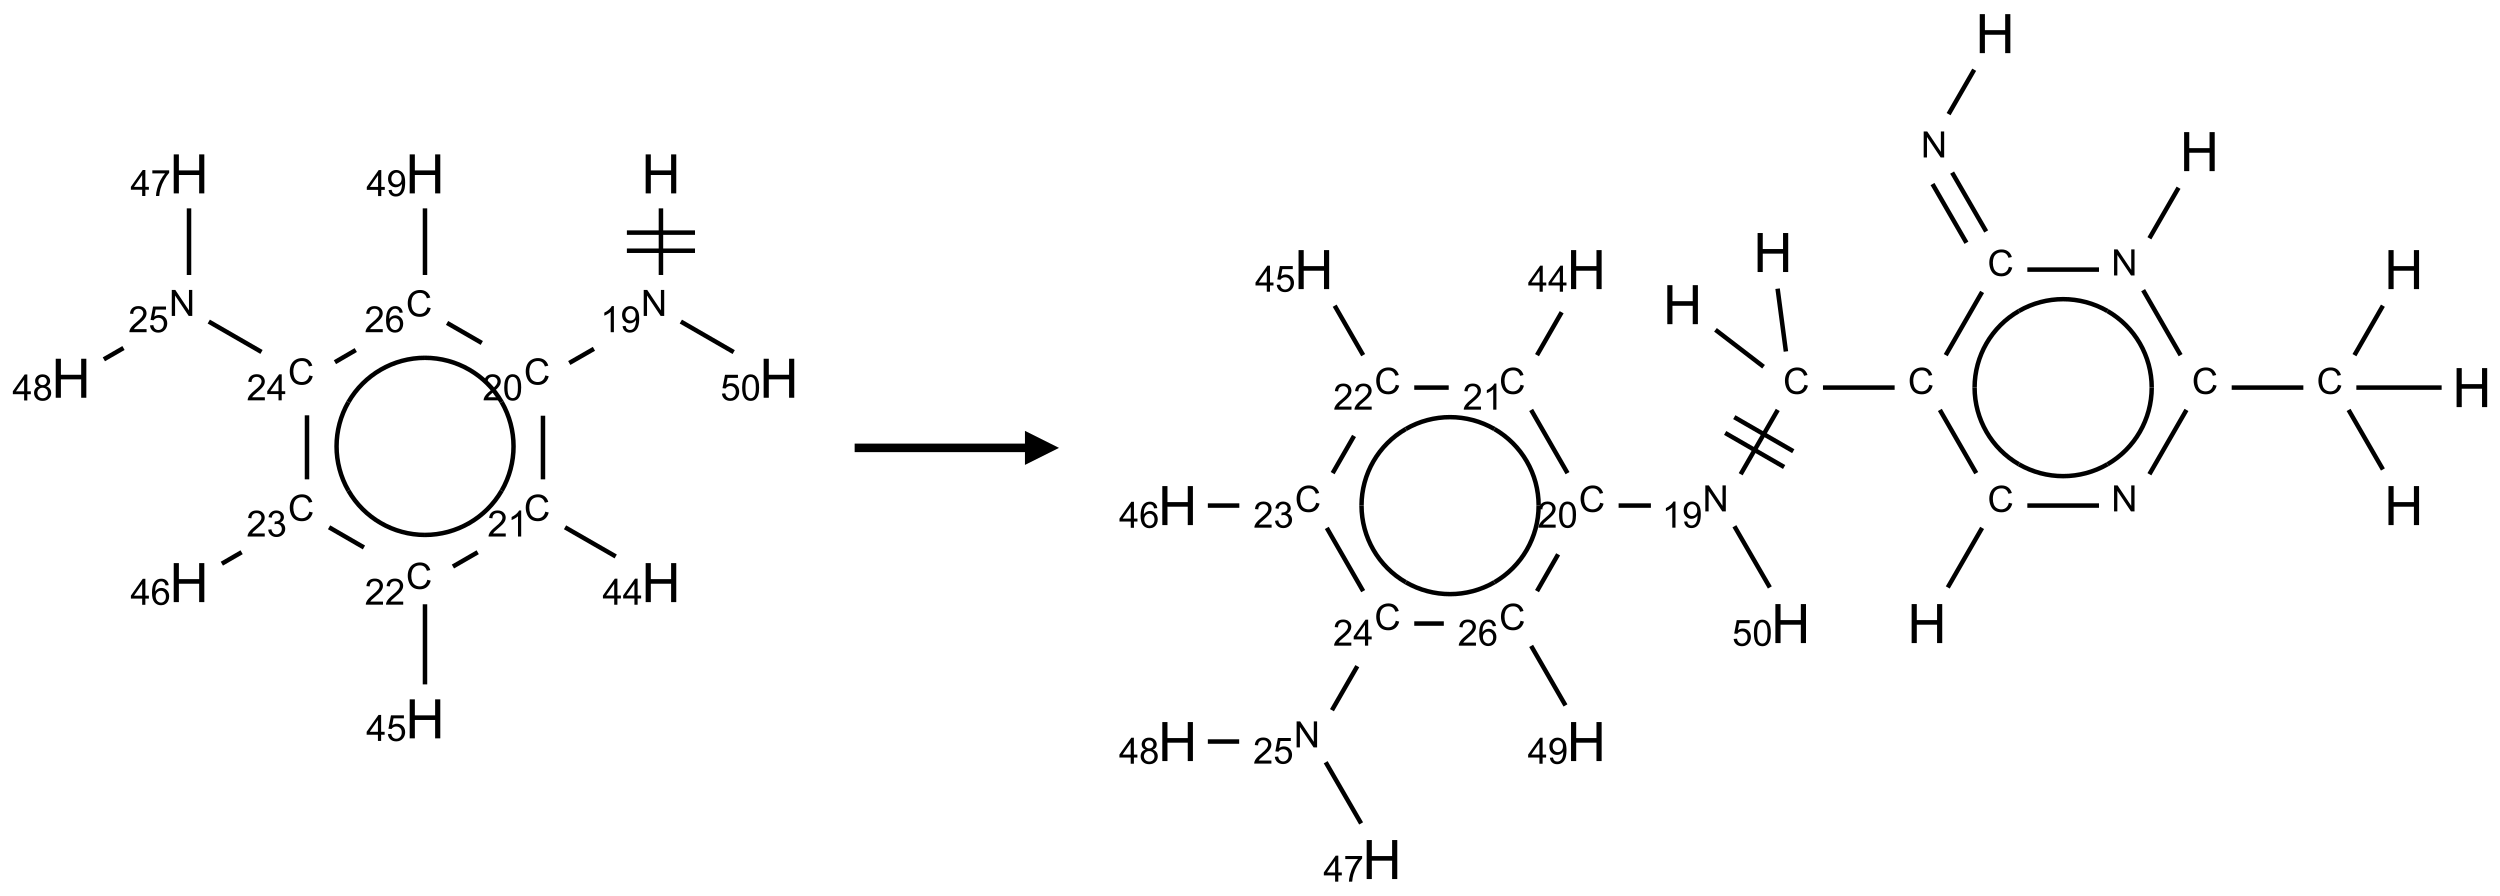 <?xml version="1.0" encoding="UTF-8"?>
<svg xmlns="http://www.w3.org/2000/svg" xmlns:xlink="http://www.w3.org/1999/xlink" width="734" height="263" viewBox="0 0 734 263">
<defs>
<g>
<g id="glyph-0-0">
<path d="M 2 0 L 2 -10 L 10 -10 L 10 0 Z M 2.25 -0.25 L 9.75 -0.25 L 9.75 -9.75 L 2.25 -9.75 Z M 2.25 -0.25 "/>
</g>
<g id="glyph-0-1">
<path d="M 1.281 0 L 1.281 -11.453 L 2.797 -11.453 L 2.797 -6.75 L 8.75 -6.75 L 8.75 -11.453 L 10.266 -11.453 L 10.266 0 L 8.75 0 L 8.75 -5.398 L 2.797 -5.398 L 2.797 0 Z M 1.281 0 "/>
</g>
<g id="glyph-1-0">
<path d="M 1.332 0 L 1.332 -6.668 L 6.668 -6.668 L 6.668 0 Z M 1.5 -0.168 L 6.5 -0.168 L 6.5 -6.5 L 1.5 -6.5 Z M 1.5 -0.168 "/>
</g>
<g id="glyph-1-1">
<path d="M 0.812 0 L 0.812 -7.637 L 1.848 -7.637 L 5.859 -1.641 L 5.859 -7.637 L 6.828 -7.637 L 6.828 0 L 5.793 0 L 1.781 -6 L 1.781 0 Z M 0.812 0 "/>
</g>
<g id="glyph-1-2">
<path d="M 3.973 0 L 3.035 0 L 3.035 -5.973 C 2.809 -5.758 2.516 -5.543 2.148 -5.328 C 1.781 -5.113 1.453 -4.953 1.16 -4.844 L 1.16 -5.75 C 1.684 -5.996 2.145 -6.297 2.535 -6.645 C 2.93 -6.996 3.207 -7.336 3.371 -7.668 L 3.973 -7.668 Z M 3.973 0 "/>
</g>
<g id="glyph-1-3">
<path d="M 0.582 -1.766 L 1.484 -1.848 C 1.562 -1.426 1.707 -1.117 1.922 -0.926 C 2.137 -0.734 2.414 -0.641 2.75 -0.641 C 3.039 -0.641 3.289 -0.707 3.508 -0.84 C 3.727 -0.973 3.902 -1.148 4.043 -1.367 C 4.18 -1.586 4.297 -1.887 4.391 -2.262 C 4.484 -2.637 4.531 -3.016 4.531 -3.406 C 4.531 -3.449 4.531 -3.512 4.527 -3.594 C 4.34 -3.297 4.082 -3.055 3.758 -2.867 C 3.434 -2.68 3.082 -2.59 2.703 -2.59 C 2.07 -2.59 1.535 -2.816 1.098 -3.277 C 0.66 -3.734 0.441 -4.34 0.441 -5.09 C 0.441 -5.863 0.672 -6.484 1.129 -6.957 C 1.586 -7.43 2.156 -7.668 2.844 -7.668 C 3.34 -7.668 3.793 -7.531 4.207 -7.266 C 4.617 -7 4.93 -6.617 5.145 -6.121 C 5.355 -5.629 5.465 -4.91 5.465 -3.973 C 5.465 -2.996 5.359 -2.223 5.145 -1.645 C 4.934 -1.066 4.617 -0.625 4.199 -0.324 C 3.781 -0.02 3.293 0.129 2.73 0.129 C 2.133 0.129 1.645 -0.035 1.266 -0.367 C 0.887 -0.699 0.66 -1.164 0.582 -1.766 Z M 4.422 -5.137 C 4.422 -5.676 4.277 -6.102 3.992 -6.418 C 3.707 -6.734 3.359 -6.891 2.957 -6.891 C 2.543 -6.891 2.18 -6.719 1.871 -6.379 C 1.562 -6.039 1.406 -5.598 1.406 -5.059 C 1.406 -4.57 1.555 -4.176 1.848 -3.871 C 2.141 -3.566 2.5 -3.418 2.934 -3.418 C 3.367 -3.418 3.723 -3.57 4.004 -3.871 C 4.281 -4.176 4.422 -4.598 4.422 -5.137 Z M 4.422 -5.137 "/>
</g>
<g id="glyph-1-4">
<path d="M 6.27 -2.676 L 7.281 -2.422 C 7.07 -1.594 6.688 -0.961 6.137 -0.523 C 5.586 -0.086 4.914 0.129 4.121 0.129 C 3.297 0.129 2.629 -0.039 2.113 -0.371 C 1.598 -0.707 1.203 -1.191 0.934 -1.828 C 0.664 -2.465 0.531 -3.145 0.531 -3.875 C 0.531 -4.672 0.684 -5.363 0.988 -5.957 C 1.293 -6.547 1.723 -6.996 2.285 -7.305 C 2.844 -7.613 3.461 -7.766 4.137 -7.766 C 4.898 -7.766 5.543 -7.57 6.062 -7.184 C 6.582 -6.793 6.945 -6.246 7.152 -5.543 L 6.156 -5.309 C 5.98 -5.863 5.723 -6.266 5.387 -6.52 C 5.051 -6.773 4.625 -6.902 4.113 -6.902 C 3.527 -6.902 3.039 -6.762 2.645 -6.48 C 2.25 -6.199 1.973 -5.82 1.812 -5.348 C 1.652 -4.871 1.574 -4.383 1.574 -3.879 C 1.574 -3.23 1.668 -2.664 1.855 -2.18 C 2.047 -1.695 2.34 -1.332 2.738 -1.094 C 3.137 -0.855 3.57 -0.734 4.035 -0.734 C 4.602 -0.734 5.082 -0.898 5.473 -1.223 C 5.867 -1.551 6.133 -2.035 6.27 -2.676 Z M 6.27 -2.676 "/>
</g>
<g id="glyph-1-5">
<path d="M 5.371 -0.902 L 5.371 0 L 0.324 0 C 0.316 -0.227 0.352 -0.441 0.434 -0.652 C 0.562 -0.996 0.766 -1.332 1.051 -1.668 C 1.332 -2 1.742 -2.387 2.277 -2.824 C 3.105 -3.504 3.668 -4.043 3.957 -4.441 C 4.25 -4.84 4.395 -5.215 4.395 -5.566 C 4.395 -5.938 4.262 -6.254 3.996 -6.508 C 3.73 -6.762 3.387 -6.891 2.957 -6.891 C 2.508 -6.891 2.145 -6.754 1.875 -6.484 C 1.605 -6.215 1.469 -5.84 1.465 -5.359 L 0.5 -5.457 C 0.566 -6.176 0.812 -6.727 1.246 -7.102 C 1.676 -7.477 2.254 -7.668 2.98 -7.668 C 3.711 -7.668 4.293 -7.465 4.719 -7.059 C 5.145 -6.652 5.359 -6.148 5.359 -5.547 C 5.359 -5.242 5.297 -4.941 5.172 -4.645 C 5.047 -4.352 4.84 -4.039 4.551 -3.715 C 4.262 -3.387 3.777 -2.938 3.105 -2.371 C 2.543 -1.898 2.18 -1.578 2.02 -1.41 C 1.859 -1.242 1.73 -1.07 1.625 -0.902 Z M 5.371 -0.902 "/>
</g>
<g id="glyph-1-6">
<path d="M 0.441 -3.766 C 0.441 -4.668 0.535 -5.395 0.723 -5.945 C 0.906 -6.496 1.184 -6.922 1.551 -7.219 C 1.918 -7.516 2.375 -7.668 2.934 -7.668 C 3.344 -7.668 3.703 -7.586 4.012 -7.418 C 4.32 -7.254 4.574 -7.016 4.777 -6.707 C 4.977 -6.395 5.137 -6.016 5.25 -5.57 C 5.363 -5.125 5.422 -4.523 5.422 -3.766 C 5.422 -2.871 5.328 -2.148 5.145 -1.598 C 4.961 -1.047 4.688 -0.621 4.32 -0.32 C 3.953 -0.02 3.492 0.129 2.934 0.129 C 2.195 0.129 1.617 -0.133 1.199 -0.66 C 0.695 -1.297 0.441 -2.332 0.441 -3.766 Z M 1.406 -3.766 C 1.406 -2.512 1.555 -1.68 1.848 -1.262 C 2.141 -0.848 2.5 -0.641 2.934 -0.641 C 3.363 -0.641 3.727 -0.848 4.02 -1.266 C 4.312 -1.684 4.457 -2.516 4.457 -3.766 C 4.457 -5.023 4.312 -5.859 4.02 -6.27 C 3.727 -6.684 3.359 -6.891 2.922 -6.891 C 2.492 -6.891 2.148 -6.707 1.891 -6.344 C 1.566 -5.879 1.406 -5.02 1.406 -3.766 Z M 1.406 -3.766 "/>
</g>
<g id="glyph-1-7">
<path d="M 3.449 0 L 3.449 -1.828 L 0.137 -1.828 L 0.137 -2.688 L 3.621 -7.637 L 4.387 -7.637 L 4.387 -2.688 L 5.418 -2.688 L 5.418 -1.828 L 4.387 -1.828 L 4.387 0 Z M 3.449 -2.688 L 3.449 -6.129 L 1.059 -2.688 Z M 3.449 -2.688 "/>
</g>
<g id="glyph-1-8">
<path d="M 0.441 -2 L 1.426 -2.082 C 1.5 -1.605 1.668 -1.242 1.934 -1.004 C 2.199 -0.762 2.52 -0.641 2.895 -0.641 C 3.348 -0.641 3.73 -0.812 4.043 -1.152 C 4.355 -1.492 4.512 -1.941 4.512 -2.504 C 4.512 -3.039 4.359 -3.461 4.059 -3.77 C 3.758 -4.078 3.367 -4.234 2.879 -4.234 C 2.578 -4.234 2.305 -4.164 2.062 -4.027 C 1.82 -3.891 1.629 -3.715 1.488 -3.496 L 0.609 -3.609 L 1.348 -7.531 L 5.145 -7.531 L 5.145 -6.637 L 2.098 -6.637 L 1.688 -4.582 C 2.145 -4.902 2.625 -5.062 3.129 -5.062 C 3.797 -5.062 4.359 -4.832 4.816 -4.371 C 5.277 -3.91 5.504 -3.312 5.504 -2.59 C 5.504 -1.898 5.305 -1.301 4.902 -0.797 C 4.41 -0.18 3.742 0.129 2.895 0.129 C 2.199 0.129 1.633 -0.062 1.195 -0.453 C 0.758 -0.844 0.504 -1.359 0.441 -2 Z M 0.441 -2 "/>
</g>
<g id="glyph-1-9">
<path d="M 0.449 -2.016 L 1.387 -2.141 C 1.492 -1.609 1.676 -1.227 1.934 -0.992 C 2.191 -0.758 2.508 -0.641 2.879 -0.641 C 3.32 -0.641 3.695 -0.793 3.996 -1.098 C 4.301 -1.402 4.453 -1.781 4.453 -2.234 C 4.453 -2.664 4.312 -3.02 4.031 -3.301 C 3.75 -3.578 3.391 -3.719 2.957 -3.719 C 2.781 -3.719 2.562 -3.684 2.297 -3.613 L 2.402 -4.438 C 2.465 -4.43 2.516 -4.426 2.551 -4.426 C 2.949 -4.426 3.312 -4.531 3.629 -4.738 C 3.949 -4.949 4.109 -5.27 4.109 -5.703 C 4.109 -6.047 3.992 -6.332 3.762 -6.559 C 3.527 -6.785 3.227 -6.895 2.859 -6.895 C 2.496 -6.895 2.191 -6.781 1.949 -6.551 C 1.707 -6.324 1.547 -5.98 1.48 -5.52 L 0.543 -5.688 C 0.656 -6.316 0.918 -6.805 1.324 -7.148 C 1.73 -7.492 2.234 -7.668 2.84 -7.668 C 3.254 -7.668 3.641 -7.578 3.988 -7.398 C 4.34 -7.219 4.609 -6.977 4.793 -6.668 C 4.98 -6.359 5.074 -6.031 5.074 -5.684 C 5.074 -5.352 4.984 -5.051 4.809 -4.781 C 4.629 -4.512 4.367 -4.297 4.02 -4.137 C 4.473 -4.031 4.824 -3.816 5.074 -3.488 C 5.324 -3.16 5.449 -2.75 5.449 -2.254 C 5.449 -1.59 5.203 -1.023 4.719 -0.559 C 4.234 -0.098 3.617 0.137 2.875 0.137 C 2.203 0.137 1.648 -0.062 1.207 -0.465 C 0.762 -0.863 0.512 -1.379 0.449 -2.016 Z M 0.449 -2.016 "/>
</g>
<g id="glyph-1-10">
<path d="M 5.309 -5.766 L 4.375 -5.691 C 4.293 -6.059 4.172 -6.328 4.02 -6.496 C 3.766 -6.762 3.453 -6.895 3.082 -6.895 C 2.785 -6.895 2.523 -6.812 2.297 -6.645 C 2 -6.43 1.77 -6.117 1.598 -5.703 C 1.43 -5.289 1.34 -4.703 1.332 -3.938 C 1.559 -4.281 1.836 -4.535 2.16 -4.703 C 2.488 -4.871 2.828 -4.953 3.188 -4.953 C 3.812 -4.953 4.344 -4.723 4.785 -4.262 C 5.223 -3.801 5.441 -3.207 5.441 -2.48 C 5.441 -2 5.34 -1.555 5.133 -1.145 C 4.926 -0.73 4.641 -0.418 4.281 -0.199 C 3.922 0.02 3.512 0.129 3.051 0.129 C 2.27 0.129 1.633 -0.156 1.141 -0.73 C 0.648 -1.305 0.402 -2.254 0.402 -3.574 C 0.402 -5.051 0.672 -6.121 1.219 -6.793 C 1.695 -7.375 2.336 -7.668 3.141 -7.668 C 3.742 -7.668 4.234 -7.5 4.617 -7.16 C 5 -6.824 5.23 -6.359 5.309 -5.766 Z M 1.48 -2.473 C 1.48 -2.152 1.547 -1.844 1.684 -1.547 C 1.82 -1.25 2.016 -1.027 2.262 -0.871 C 2.508 -0.719 2.766 -0.641 3.035 -0.641 C 3.434 -0.641 3.773 -0.801 4.059 -1.121 C 4.344 -1.441 4.484 -1.875 4.484 -2.422 C 4.484 -2.949 4.344 -3.367 4.062 -3.668 C 3.781 -3.973 3.426 -4.125 3 -4.125 C 2.578 -4.125 2.219 -3.973 1.922 -3.668 C 1.625 -3.363 1.48 -2.969 1.48 -2.473 Z M 1.48 -2.473 "/>
</g>
<g id="glyph-1-11">
<path d="M 0.504 -6.637 L 0.504 -7.535 L 5.449 -7.535 L 5.449 -6.809 C 4.961 -6.289 4.48 -5.602 4.004 -4.746 C 3.527 -3.887 3.156 -3.004 2.895 -2.098 C 2.707 -1.461 2.59 -0.762 2.535 0 L 1.574 0 C 1.582 -0.602 1.703 -1.328 1.926 -2.176 C 2.152 -3.027 2.477 -3.848 2.898 -4.637 C 3.32 -5.426 3.77 -6.094 4.246 -6.637 Z M 0.504 -6.637 "/>
</g>
<g id="glyph-1-12">
<path d="M 1.887 -4.141 C 1.496 -4.281 1.207 -4.484 1.02 -4.75 C 0.832 -5.016 0.738 -5.328 0.738 -5.699 C 0.738 -6.254 0.938 -6.719 1.34 -7.098 C 1.738 -7.477 2.27 -7.668 2.934 -7.668 C 3.598 -7.668 4.137 -7.473 4.543 -7.086 C 4.949 -6.699 5.152 -6.227 5.152 -5.672 C 5.152 -5.316 5.059 -5.008 4.871 -4.746 C 4.688 -4.484 4.406 -4.281 4.027 -4.141 C 4.496 -3.988 4.852 -3.742 5.098 -3.402 C 5.34 -3.062 5.465 -2.656 5.465 -2.184 C 5.465 -1.531 5.234 -0.98 4.77 -0.535 C 4.309 -0.09 3.703 0.129 2.949 0.129 C 2.195 0.129 1.586 -0.094 1.125 -0.539 C 0.664 -0.984 0.434 -1.543 0.434 -2.207 C 0.434 -2.703 0.559 -3.121 0.809 -3.457 C 1.062 -3.793 1.422 -4.02 1.887 -4.141 Z M 1.699 -5.73 C 1.699 -5.367 1.812 -5.074 2.047 -4.844 C 2.281 -4.613 2.582 -4.5 2.953 -4.5 C 3.312 -4.5 3.609 -4.613 3.84 -4.84 C 4.07 -5.066 4.188 -5.348 4.188 -5.676 C 4.188 -6.02 4.07 -6.309 3.832 -6.543 C 3.594 -6.777 3.297 -6.895 2.941 -6.895 C 2.586 -6.895 2.289 -6.781 2.051 -6.551 C 1.816 -6.324 1.699 -6.047 1.699 -5.73 Z M 1.395 -2.203 C 1.395 -1.938 1.461 -1.676 1.586 -1.426 C 1.711 -1.176 1.902 -0.984 2.152 -0.848 C 2.402 -0.711 2.672 -0.641 2.957 -0.641 C 3.406 -0.641 3.777 -0.785 4.066 -1.074 C 4.359 -1.363 4.504 -1.727 4.504 -2.172 C 4.504 -2.625 4.355 -2.996 4.055 -3.293 C 3.754 -3.586 3.379 -3.734 2.926 -3.734 C 2.484 -3.734 2.121 -3.59 1.832 -3.297 C 1.543 -3.004 1.395 -2.641 1.395 -2.203 Z M 1.395 -2.203 "/>
</g>
</g>
</defs>
<path fill="none" stroke-width="0.033" stroke-linecap="butt" stroke-linejoin="miter" stroke="rgb(0%, 0%, 0%)" stroke-opacity="1" stroke-miterlimit="10" d="M 4.33 0.253 L 4.33 0.742 " transform="matrix(40, 0, 0, 40, 20.854, 51.055)"/>
<path fill="none" stroke-width="0.033" stroke-linecap="butt" stroke-linejoin="miter" stroke="rgb(0%, 0%, 0%)" stroke-opacity="1" stroke-miterlimit="10" d="M 4.08 0.564 L 4.58 0.564 " transform="matrix(40, 0, 0, 40, 20.854, 51.055)"/>
<path fill="none" stroke-width="0.033" stroke-linecap="butt" stroke-linejoin="miter" stroke="rgb(0%, 0%, 0%)" stroke-opacity="1" stroke-miterlimit="10" d="M 4.08 0.431 L 4.58 0.431 " transform="matrix(40, 0, 0, 40, 20.854, 51.055)"/>
<path fill="none" stroke-width="0.033" stroke-linecap="butt" stroke-linejoin="miter" stroke="rgb(0%, 0%, 0%)" stroke-opacity="1" stroke-miterlimit="10" d="M 3.838 1.284 L 3.657 1.388 " transform="matrix(40, 0, 0, 40, 20.854, 51.055)"/>
<path fill="none" stroke-width="0.033" stroke-linecap="butt" stroke-linejoin="miter" stroke="rgb(0%, 0%, 0%)" stroke-opacity="1" stroke-miterlimit="10" d="M 3.464 1.775 L 3.464 2.242 " transform="matrix(40, 0, 0, 40, 20.854, 51.055)"/>
<path fill="none" stroke-width="0.033" stroke-linecap="butt" stroke-linejoin="miter" stroke="rgb(0%, 0%, 0%)" stroke-opacity="1" stroke-miterlimit="10" d="M 3.626 2.594 L 3.998 2.808 " transform="matrix(40, 0, 0, 40, 20.854, 51.055)"/>
<path fill="none" stroke-width="0.033" stroke-linecap="butt" stroke-linejoin="miter" stroke="rgb(0%, 0%, 0%)" stroke-opacity="1" stroke-miterlimit="10" d="M 2.985 2.777 L 2.803 2.882 " transform="matrix(40, 0, 0, 40, 20.854, 51.055)"/>
<path fill="none" stroke-width="0.033" stroke-linecap="butt" stroke-linejoin="miter" stroke="rgb(0%, 0%, 0%)" stroke-opacity="1" stroke-miterlimit="10" d="M 2.598 3.159 L 2.598 3.747 " transform="matrix(40, 0, 0, 40, 20.854, 51.055)"/>
<path fill="none" stroke-width="0.033" stroke-linecap="butt" stroke-linejoin="miter" stroke="rgb(0%, 0%, 0%)" stroke-opacity="1" stroke-miterlimit="10" d="M 2.15 2.742 L 1.894 2.594 " transform="matrix(40, 0, 0, 40, 20.854, 51.055)"/>
<path fill="none" stroke-width="0.033" stroke-linecap="butt" stroke-linejoin="miter" stroke="rgb(0%, 0%, 0%)" stroke-opacity="1" stroke-miterlimit="10" d="M 1.252 2.777 L 1.107 2.861 " transform="matrix(40, 0, 0, 40, 20.854, 51.055)"/>
<path fill="none" stroke-width="0.033" stroke-linecap="butt" stroke-linejoin="miter" stroke="rgb(0%, 0%, 0%)" stroke-opacity="1" stroke-miterlimit="10" d="M 1.732 2.242 L 1.732 1.772 " transform="matrix(40, 0, 0, 40, 20.854, 51.055)"/>
<path fill="none" stroke-width="0.033" stroke-linecap="butt" stroke-linejoin="miter" stroke="rgb(0%, 0%, 0%)" stroke-opacity="1" stroke-miterlimit="10" d="M 1.398 1.307 L 1.011 1.084 " transform="matrix(40, 0, 0, 40, 20.854, 51.055)"/>
<path fill="none" stroke-width="0.033" stroke-linecap="butt" stroke-linejoin="miter" stroke="rgb(0%, 0%, 0%)" stroke-opacity="1" stroke-miterlimit="10" d="M 0.866 0.742 L 0.866 0.253 " transform="matrix(40, 0, 0, 40, 20.854, 51.055)"/>
<path fill="none" stroke-width="0.033" stroke-linecap="butt" stroke-linejoin="miter" stroke="rgb(0%, 0%, 0%)" stroke-opacity="1" stroke-miterlimit="10" d="M 0.385 1.278 L 0.241 1.361 " transform="matrix(40, 0, 0, 40, 20.854, 51.055)"/>
<path fill="none" stroke-width="0.033" stroke-linecap="butt" stroke-linejoin="miter" stroke="rgb(0%, 0%, 0%)" stroke-opacity="1" stroke-miterlimit="10" d="M 1.937 1.382 L 2.09 1.293 " transform="matrix(40, 0, 0, 40, 20.854, 51.055)"/>
<path fill="none" stroke-width="0.033" stroke-linecap="butt" stroke-linejoin="miter" stroke="rgb(0%, 0%, 0%)" stroke-opacity="1" stroke-miterlimit="10" d="M 2.76 1.094 L 3.015 1.241 " transform="matrix(40, 0, 0, 40, 20.854, 51.055)"/>
<path fill="none" stroke-width="0.033" stroke-linecap="butt" stroke-linejoin="miter" stroke="rgb(0%, 0%, 0%)" stroke-opacity="1" stroke-miterlimit="10" d="M 2.598 0.742 L 2.598 0.253 " transform="matrix(40, 0, 0, 40, 20.854, 51.055)"/>
<path fill="none" stroke-width="0.033" stroke-linecap="butt" stroke-linejoin="miter" stroke="rgb(0%, 0%, 0%)" stroke-opacity="1" stroke-miterlimit="10" d="M 4.476 1.084 L 4.864 1.308 " transform="matrix(40, 0, 0, 40, 20.854, 51.055)"/>
<path fill="none" stroke-width="0.033" stroke-linecap="butt" stroke-linejoin="miter" stroke="rgb(0%, 0%, 0%)" stroke-opacity="1" stroke-miterlimit="10" d="M 3.161 1.675 C 3.277 1.876 3.277 2.124 3.161 2.325 " transform="matrix(40, 0, 0, 40, 20.854, 51.055)"/>
<path fill="none" stroke-width="0.033" stroke-linecap="butt" stroke-linejoin="miter" stroke="rgb(0%, 0%, 0%)" stroke-opacity="1" stroke-miterlimit="10" d="M 2.598 1.35 C 2.83 1.35 3.045 1.474 3.161 1.675 " transform="matrix(40, 0, 0, 40, 20.854, 51.055)"/>
<path fill="none" stroke-width="0.033" stroke-linecap="butt" stroke-linejoin="miter" stroke="rgb(0%, 0%, 0%)" stroke-opacity="1" stroke-miterlimit="10" d="M 2.036 1.675 C 2.152 1.474 2.366 1.35 2.598 1.35 " transform="matrix(40, 0, 0, 40, 20.854, 51.055)"/>
<path fill="none" stroke-width="0.033" stroke-linecap="butt" stroke-linejoin="miter" stroke="rgb(0%, 0%, 0%)" stroke-opacity="1" stroke-miterlimit="10" d="M 2.036 2.325 C 1.92 2.124 1.92 1.876 2.036 1.675 " transform="matrix(40, 0, 0, 40, 20.854, 51.055)"/>
<path fill="none" stroke-width="0.033" stroke-linecap="butt" stroke-linejoin="miter" stroke="rgb(0%, 0%, 0%)" stroke-opacity="1" stroke-miterlimit="10" d="M 2.598 2.65 C 2.366 2.65 2.152 2.526 2.036 2.325 " transform="matrix(40, 0, 0, 40, 20.854, 51.055)"/>
<path fill="none" stroke-width="0.033" stroke-linecap="butt" stroke-linejoin="miter" stroke="rgb(0%, 0%, 0%)" stroke-opacity="1" stroke-miterlimit="10" d="M 3.161 2.325 C 3.045 2.526 2.83 2.65 2.598 2.65 " transform="matrix(40, 0, 0, 40, 20.854, 51.055)"/>
<g fill="rgb(0%, 0%, 0%)" fill-opacity="1">
<use xlink:href="#glyph-0-1" x="188.285" y="56.781"/>
</g>
<g fill="rgb(0%, 0%, 0%)" fill-opacity="1">
<use xlink:href="#glyph-1-1" x="188.184" y="92.766"/>
</g>
<g fill="rgb(0%, 0%, 0%)" fill-opacity="1">
<use xlink:href="#glyph-1-2" x="176.266" y="97.535"/>
<use xlink:href="#glyph-1-3" x="182.198" y="97.535"/>
</g>
<g fill="rgb(0%, 0%, 0%)" fill-opacity="1">
<use xlink:href="#glyph-1-4" x="153.824" y="112.898"/>
</g>
<g fill="rgb(0%, 0%, 0%)" fill-opacity="1">
<use xlink:href="#glyph-1-5" x="141.668" y="117.535"/>
<use xlink:href="#glyph-1-6" x="147.6" y="117.535"/>
</g>
<g fill="rgb(0%, 0%, 0%)" fill-opacity="1">
<use xlink:href="#glyph-1-4" x="153.824" y="152.898"/>
</g>
<g fill="rgb(0%, 0%, 0%)" fill-opacity="1">
<use xlink:href="#glyph-1-5" x="143.117" y="157.535"/>
<use xlink:href="#glyph-1-2" x="149.049" y="157.535"/>
</g>
<g fill="rgb(0%, 0%, 0%)" fill-opacity="1">
<use xlink:href="#glyph-0-1" x="188.285" y="176.781"/>
</g>
<g fill="rgb(0%, 0%, 0%)" fill-opacity="1">
<use xlink:href="#glyph-1-7" x="176.883" y="177.543"/>
<use xlink:href="#glyph-1-7" x="182.815" y="177.543"/>
</g>
<g fill="rgb(0%, 0%, 0%)" fill-opacity="1">
<use xlink:href="#glyph-1-4" x="119.184" y="172.898"/>
</g>
<g fill="rgb(0%, 0%, 0%)" fill-opacity="1">
<use xlink:href="#glyph-1-5" x="107.078" y="177.535"/>
<use xlink:href="#glyph-1-5" x="113.01" y="177.535"/>
</g>
<g fill="rgb(0%, 0%, 0%)" fill-opacity="1">
<use xlink:href="#glyph-0-1" x="119.004" y="216.781"/>
</g>
<g fill="rgb(0%, 0%, 0%)" fill-opacity="1">
<use xlink:href="#glyph-1-7" x="107.512" y="217.543"/>
<use xlink:href="#glyph-1-8" x="113.444" y="217.543"/>
</g>
<g fill="rgb(0%, 0%, 0%)" fill-opacity="1">
<use xlink:href="#glyph-1-4" x="84.543" y="152.898"/>
</g>
<g fill="rgb(0%, 0%, 0%)" fill-opacity="1">
<use xlink:href="#glyph-1-5" x="72.359" y="157.535"/>
<use xlink:href="#glyph-1-9" x="78.292" y="157.535"/>
</g>
<g fill="rgb(0%, 0%, 0%)" fill-opacity="1">
<use xlink:href="#glyph-0-1" x="49.723" y="176.781"/>
</g>
<g fill="rgb(0%, 0%, 0%)" fill-opacity="1">
<use xlink:href="#glyph-1-7" x="38.293" y="177.574"/>
<use xlink:href="#glyph-1-10" x="44.225" y="177.574"/>
</g>
<g fill="rgb(0%, 0%, 0%)" fill-opacity="1">
<use xlink:href="#glyph-1-4" x="84.543" y="112.898"/>
</g>
<g fill="rgb(0%, 0%, 0%)" fill-opacity="1">
<use xlink:href="#glyph-1-5" x="72.391" y="117.535"/>
<use xlink:href="#glyph-1-7" x="78.323" y="117.535"/>
</g>
<g fill="rgb(0%, 0%, 0%)" fill-opacity="1">
<use xlink:href="#glyph-1-1" x="49.621" y="92.766"/>
</g>
<g fill="rgb(0%, 0%, 0%)" fill-opacity="1">
<use xlink:href="#glyph-1-5" x="37.664" y="97.535"/>
<use xlink:href="#glyph-1-8" x="43.596" y="97.535"/>
</g>
<g fill="rgb(0%, 0%, 0%)" fill-opacity="1">
<use xlink:href="#glyph-0-1" x="49.723" y="56.781"/>
</g>
<g fill="rgb(0%, 0%, 0%)" fill-opacity="1">
<use xlink:href="#glyph-1-7" x="38.289" y="57.543"/>
<use xlink:href="#glyph-1-11" x="44.221" y="57.543"/>
</g>
<g fill="rgb(0%, 0%, 0%)" fill-opacity="1">
<use xlink:href="#glyph-0-1" x="15.082" y="116.781"/>
</g>
<g fill="rgb(0%, 0%, 0%)" fill-opacity="1">
<use xlink:href="#glyph-1-7" x="3.633" y="117.574"/>
<use xlink:href="#glyph-1-12" x="9.565" y="117.574"/>
</g>
<g fill="rgb(0%, 0%, 0%)" fill-opacity="1">
<use xlink:href="#glyph-1-4" x="119.184" y="92.898"/>
</g>
<g fill="rgb(0%, 0%, 0%)" fill-opacity="1">
<use xlink:href="#glyph-1-5" x="107.008" y="97.535"/>
<use xlink:href="#glyph-1-10" x="112.94" y="97.535"/>
</g>
<g fill="rgb(0%, 0%, 0%)" fill-opacity="1">
<use xlink:href="#glyph-0-1" x="119.004" y="56.781"/>
</g>
<g fill="rgb(0%, 0%, 0%)" fill-opacity="1">
<use xlink:href="#glyph-1-7" x="107.555" y="57.574"/>
<use xlink:href="#glyph-1-3" x="113.487" y="57.574"/>
</g>
<g fill="rgb(0%, 0%, 0%)" fill-opacity="1">
<use xlink:href="#glyph-0-1" x="222.926" y="116.781"/>
</g>
<g fill="rgb(0%, 0%, 0%)" fill-opacity="1">
<use xlink:href="#glyph-1-8" x="211.52" y="117.574"/>
<use xlink:href="#glyph-1-6" x="217.452" y="117.574"/>
</g>
<path fill-rule="nonzero" fill="rgb(0%, 0%, 0%)" fill-opacity="1" d="M 250.926 132.75 L 300.926 132.75 L 300.926 136.5 L 310.926 131.5 L 300.926 126.5 L 300.926 130.25 L 250.926 130.25 "/>
<path fill="none" stroke-width="0.033" stroke-linecap="butt" stroke-linejoin="miter" stroke="rgb(0%, 0%, 0%)" stroke-opacity="1" stroke-miterlimit="10" d="M 5.847 0.265 L 5.659 0.591 " transform="matrix(40, 0, 0, 40, 345.744, 9.875)"/>
<path fill="none" stroke-width="0.033" stroke-linecap="butt" stroke-linejoin="miter" stroke="rgb(0%, 0%, 0%)" stroke-opacity="1" stroke-miterlimit="10" d="M 5.541 1.104 L 5.79 1.535 " transform="matrix(40, 0, 0, 40, 345.744, 9.875)"/>
<path fill="none" stroke-width="0.033" stroke-linecap="butt" stroke-linejoin="miter" stroke="rgb(0%, 0%, 0%)" stroke-opacity="1" stroke-miterlimit="10" d="M 5.685 1.02 L 5.935 1.452 " transform="matrix(40, 0, 0, 40, 345.744, 9.875)"/>
<path fill="none" stroke-width="0.033" stroke-linecap="butt" stroke-linejoin="miter" stroke="rgb(0%, 0%, 0%)" stroke-opacity="1" stroke-miterlimit="10" d="M 5.905 1.896 L 5.638 2.36 " transform="matrix(40, 0, 0, 40, 345.744, 9.875)"/>
<path fill="none" stroke-width="0.033" stroke-linecap="butt" stroke-linejoin="miter" stroke="rgb(0%, 0%, 0%)" stroke-opacity="1" stroke-miterlimit="10" d="M 5.263 2.598 L 4.737 2.598 " transform="matrix(40, 0, 0, 40, 345.744, 9.875)"/>
<path fill="none" stroke-width="0.033" stroke-linecap="butt" stroke-linejoin="miter" stroke="rgb(0%, 0%, 0%)" stroke-opacity="1" stroke-miterlimit="10" d="M 4.301 2.445 L 3.948 2.174 " transform="matrix(40, 0, 0, 40, 345.744, 9.875)"/>
<path fill="none" stroke-width="0.033" stroke-linecap="butt" stroke-linejoin="miter" stroke="rgb(0%, 0%, 0%)" stroke-opacity="1" stroke-miterlimit="10" d="M 4.465 2.333 L 4.404 1.872 " transform="matrix(40, 0, 0, 40, 345.744, 9.875)"/>
<path fill="none" stroke-width="0.033" stroke-linecap="butt" stroke-linejoin="miter" stroke="rgb(0%, 0%, 0%)" stroke-opacity="1" stroke-miterlimit="10" d="M 4.405 2.762 L 4.133 3.234 " transform="matrix(40, 0, 0, 40, 345.744, 9.875)"/>
<path fill="none" stroke-width="0.033" stroke-linecap="butt" stroke-linejoin="miter" stroke="rgb(0%, 0%, 0%)" stroke-opacity="1" stroke-miterlimit="10" d="M 4.019 2.931 L 4.452 3.181 " transform="matrix(40, 0, 0, 40, 345.744, 9.875)"/>
<path fill="none" stroke-width="0.033" stroke-linecap="butt" stroke-linejoin="miter" stroke="rgb(0%, 0%, 0%)" stroke-opacity="1" stroke-miterlimit="10" d="M 4.086 2.815 L 4.519 3.065 " transform="matrix(40, 0, 0, 40, 345.744, 9.875)"/>
<path fill="none" stroke-width="0.033" stroke-linecap="butt" stroke-linejoin="miter" stroke="rgb(0%, 0%, 0%)" stroke-opacity="1" stroke-miterlimit="10" d="M 3.474 3.464 L 3.237 3.464 " transform="matrix(40, 0, 0, 40, 345.744, 9.875)"/>
<path fill="none" stroke-width="0.033" stroke-linecap="butt" stroke-linejoin="miter" stroke="rgb(0%, 0%, 0%)" stroke-opacity="1" stroke-miterlimit="10" d="M 2.862 3.226 L 2.595 2.762 " transform="matrix(40, 0, 0, 40, 345.744, 9.875)"/>
<path fill="none" stroke-width="0.033" stroke-linecap="butt" stroke-linejoin="miter" stroke="rgb(0%, 0%, 0%)" stroke-opacity="1" stroke-miterlimit="10" d="M 2.638 2.36 L 2.819 2.045 " transform="matrix(40, 0, 0, 40, 345.744, 9.875)"/>
<path fill="none" stroke-width="0.033" stroke-linecap="butt" stroke-linejoin="miter" stroke="rgb(0%, 0%, 0%)" stroke-opacity="1" stroke-miterlimit="10" d="M 1.99 2.598 L 1.737 2.598 " transform="matrix(40, 0, 0, 40, 345.744, 9.875)"/>
<path fill="none" stroke-width="0.033" stroke-linecap="butt" stroke-linejoin="miter" stroke="rgb(0%, 0%, 0%)" stroke-opacity="1" stroke-miterlimit="10" d="M 1.362 2.36 L 1.153 1.997 " transform="matrix(40, 0, 0, 40, 345.744, 9.875)"/>
<path fill="none" stroke-width="0.033" stroke-linecap="butt" stroke-linejoin="miter" stroke="rgb(0%, 0%, 0%)" stroke-opacity="1" stroke-miterlimit="10" d="M 1.295 2.953 L 1.138 3.226 " transform="matrix(40, 0, 0, 40, 345.744, 9.875)"/>
<path fill="none" stroke-width="0.033" stroke-linecap="butt" stroke-linejoin="miter" stroke="rgb(0%, 0%, 0%)" stroke-opacity="1" stroke-miterlimit="10" d="M 0.453 3.464 L 0.222 3.464 " transform="matrix(40, 0, 0, 40, 345.744, 9.875)"/>
<path fill="none" stroke-width="0.033" stroke-linecap="butt" stroke-linejoin="miter" stroke="rgb(0%, 0%, 0%)" stroke-opacity="1" stroke-miterlimit="10" d="M 1.095 3.628 L 1.362 4.092 " transform="matrix(40, 0, 0, 40, 345.744, 9.875)"/>
<path fill="none" stroke-width="0.033" stroke-linecap="butt" stroke-linejoin="miter" stroke="rgb(0%, 0%, 0%)" stroke-opacity="1" stroke-miterlimit="10" d="M 1.319 4.643 L 1.133 4.966 " transform="matrix(40, 0, 0, 40, 345.744, 9.875)"/>
<path fill="none" stroke-width="0.033" stroke-linecap="butt" stroke-linejoin="miter" stroke="rgb(0%, 0%, 0%)" stroke-opacity="1" stroke-miterlimit="10" d="M 1.087 5.348 L 1.347 5.797 " transform="matrix(40, 0, 0, 40, 345.744, 9.875)"/>
<path fill="none" stroke-width="0.033" stroke-linecap="butt" stroke-linejoin="miter" stroke="rgb(0%, 0%, 0%)" stroke-opacity="1" stroke-miterlimit="10" d="M 0.452 5.196 L 0.222 5.196 " transform="matrix(40, 0, 0, 40, 345.744, 9.875)"/>
<path fill="none" stroke-width="0.033" stroke-linecap="butt" stroke-linejoin="miter" stroke="rgb(0%, 0%, 0%)" stroke-opacity="1" stroke-miterlimit="10" d="M 1.737 4.33 L 1.954 4.33 " transform="matrix(40, 0, 0, 40, 345.744, 9.875)"/>
<path fill="none" stroke-width="0.033" stroke-linecap="butt" stroke-linejoin="miter" stroke="rgb(0%, 0%, 0%)" stroke-opacity="1" stroke-miterlimit="10" d="M 2.638 4.092 L 2.793 3.822 " transform="matrix(40, 0, 0, 40, 345.744, 9.875)"/>
<path fill="none" stroke-width="0.033" stroke-linecap="butt" stroke-linejoin="miter" stroke="rgb(0%, 0%, 0%)" stroke-opacity="1" stroke-miterlimit="10" d="M 2.595 4.494 L 2.847 4.931 " transform="matrix(40, 0, 0, 40, 345.744, 9.875)"/>
<path fill="none" stroke-width="0.033" stroke-linecap="butt" stroke-linejoin="miter" stroke="rgb(0%, 0%, 0%)" stroke-opacity="1" stroke-miterlimit="10" d="M 4.087 3.616 L 4.347 4.065 " transform="matrix(40, 0, 0, 40, 345.744, 9.875)"/>
<path fill="none" stroke-width="0.033" stroke-linecap="butt" stroke-linejoin="miter" stroke="rgb(0%, 0%, 0%)" stroke-opacity="1" stroke-miterlimit="10" d="M 5.595 2.762 L 5.862 3.226 " transform="matrix(40, 0, 0, 40, 345.744, 9.875)"/>
<path fill="none" stroke-width="0.033" stroke-linecap="butt" stroke-linejoin="miter" stroke="rgb(0%, 0%, 0%)" stroke-opacity="1" stroke-miterlimit="10" d="M 5.905 3.628 L 5.653 4.065 " transform="matrix(40, 0, 0, 40, 345.744, 9.875)"/>
<path fill="none" stroke-width="0.033" stroke-linecap="butt" stroke-linejoin="miter" stroke="rgb(0%, 0%, 0%)" stroke-opacity="1" stroke-miterlimit="10" d="M 6.237 3.464 L 6.763 3.464 " transform="matrix(40, 0, 0, 40, 345.744, 9.875)"/>
<path fill="none" stroke-width="0.033" stroke-linecap="butt" stroke-linejoin="miter" stroke="rgb(0%, 0%, 0%)" stroke-opacity="1" stroke-miterlimit="10" d="M 7.133 3.234 L 7.405 2.762 " transform="matrix(40, 0, 0, 40, 345.744, 9.875)"/>
<path fill="none" stroke-width="0.033" stroke-linecap="butt" stroke-linejoin="miter" stroke="rgb(0%, 0%, 0%)" stroke-opacity="1" stroke-miterlimit="10" d="M 7.737 2.598 L 8.263 2.598 " transform="matrix(40, 0, 0, 40, 345.744, 9.875)"/>
<path fill="none" stroke-width="0.033" stroke-linecap="butt" stroke-linejoin="miter" stroke="rgb(0%, 0%, 0%)" stroke-opacity="1" stroke-miterlimit="10" d="M 8.638 2.36 L 8.847 1.997 " transform="matrix(40, 0, 0, 40, 345.744, 9.875)"/>
<path fill="none" stroke-width="0.033" stroke-linecap="butt" stroke-linejoin="miter" stroke="rgb(0%, 0%, 0%)" stroke-opacity="1" stroke-miterlimit="10" d="M 8.595 2.762 L 8.847 3.199 " transform="matrix(40, 0, 0, 40, 345.744, 9.875)"/>
<path fill="none" stroke-width="0.033" stroke-linecap="butt" stroke-linejoin="miter" stroke="rgb(0%, 0%, 0%)" stroke-opacity="1" stroke-miterlimit="10" d="M 8.652 2.598 L 9.278 2.598 " transform="matrix(40, 0, 0, 40, 345.744, 9.875)"/>
<path fill="none" stroke-width="0.033" stroke-linecap="butt" stroke-linejoin="miter" stroke="rgb(0%, 0%, 0%)" stroke-opacity="1" stroke-miterlimit="10" d="M 7.362 2.36 L 7.087 1.883 " transform="matrix(40, 0, 0, 40, 345.744, 9.875)"/>
<path fill="none" stroke-width="0.033" stroke-linecap="butt" stroke-linejoin="miter" stroke="rgb(0%, 0%, 0%)" stroke-opacity="1" stroke-miterlimit="10" d="M 6.763 1.732 L 6.237 1.732 " transform="matrix(40, 0, 0, 40, 345.744, 9.875)"/>
<path fill="none" stroke-width="0.033" stroke-linecap="butt" stroke-linejoin="miter" stroke="rgb(0%, 0%, 0%)" stroke-opacity="1" stroke-miterlimit="10" d="M 7.133 1.502 L 7.347 1.131 " transform="matrix(40, 0, 0, 40, 345.744, 9.875)"/>
<path fill="none" stroke-width="0.033" stroke-linecap="butt" stroke-linejoin="miter" stroke="rgb(0%, 0%, 0%)" stroke-opacity="1" stroke-miterlimit="10" d="M 5.85 2.598 C 5.85 2.366 5.974 2.152 6.175 2.036 " transform="matrix(40, 0, 0, 40, 345.744, 9.875)"/>
<path fill="none" stroke-width="0.033" stroke-linecap="butt" stroke-linejoin="miter" stroke="rgb(0%, 0%, 0%)" stroke-opacity="1" stroke-miterlimit="10" d="M 6.175 3.161 C 5.974 3.045 5.85 2.83 5.85 2.598 " transform="matrix(40, 0, 0, 40, 345.744, 9.875)"/>
<path fill="none" stroke-width="0.033" stroke-linecap="butt" stroke-linejoin="miter" stroke="rgb(0%, 0%, 0%)" stroke-opacity="1" stroke-miterlimit="10" d="M 6.825 3.161 C 6.624 3.277 6.376 3.277 6.175 3.161 " transform="matrix(40, 0, 0, 40, 345.744, 9.875)"/>
<path fill="none" stroke-width="0.033" stroke-linecap="butt" stroke-linejoin="miter" stroke="rgb(0%, 0%, 0%)" stroke-opacity="1" stroke-miterlimit="10" d="M 7.15 2.598 C 7.15 2.83 7.026 3.045 6.825 3.161 " transform="matrix(40, 0, 0, 40, 345.744, 9.875)"/>
<path fill="none" stroke-width="0.033" stroke-linecap="butt" stroke-linejoin="miter" stroke="rgb(0%, 0%, 0%)" stroke-opacity="1" stroke-miterlimit="10" d="M 6.825 2.036 C 7.026 2.152 7.15 2.366 7.15 2.598 " transform="matrix(40, 0, 0, 40, 345.744, 9.875)"/>
<path fill="none" stroke-width="0.033" stroke-linecap="butt" stroke-linejoin="miter" stroke="rgb(0%, 0%, 0%)" stroke-opacity="1" stroke-miterlimit="10" d="M 6.175 2.036 C 6.376 1.92 6.624 1.92 6.825 2.036 " transform="matrix(40, 0, 0, 40, 345.744, 9.875)"/>
<path fill="none" stroke-width="0.033" stroke-linecap="butt" stroke-linejoin="miter" stroke="rgb(0%, 0%, 0%)" stroke-opacity="1" stroke-miterlimit="10" d="M 2.325 2.902 C 2.526 3.018 2.65 3.232 2.65 3.464 " transform="matrix(40, 0, 0, 40, 345.744, 9.875)"/>
<path fill="none" stroke-width="0.033" stroke-linecap="butt" stroke-linejoin="miter" stroke="rgb(0%, 0%, 0%)" stroke-opacity="1" stroke-miterlimit="10" d="M 1.675 2.902 C 1.876 2.786 2.124 2.786 2.325 2.902 " transform="matrix(40, 0, 0, 40, 345.744, 9.875)"/>
<path fill="none" stroke-width="0.033" stroke-linecap="butt" stroke-linejoin="miter" stroke="rgb(0%, 0%, 0%)" stroke-opacity="1" stroke-miterlimit="10" d="M 1.35 3.464 C 1.35 3.232 1.474 3.018 1.675 2.902 " transform="matrix(40, 0, 0, 40, 345.744, 9.875)"/>
<path fill="none" stroke-width="0.033" stroke-linecap="butt" stroke-linejoin="miter" stroke="rgb(0%, 0%, 0%)" stroke-opacity="1" stroke-miterlimit="10" d="M 1.675 4.027 C 1.474 3.911 1.35 3.696 1.35 3.464 " transform="matrix(40, 0, 0, 40, 345.744, 9.875)"/>
<path fill="none" stroke-width="0.033" stroke-linecap="butt" stroke-linejoin="miter" stroke="rgb(0%, 0%, 0%)" stroke-opacity="1" stroke-miterlimit="10" d="M 2.325 4.027 C 2.124 4.143 1.876 4.143 1.675 4.027 " transform="matrix(40, 0, 0, 40, 345.744, 9.875)"/>
<path fill="none" stroke-width="0.033" stroke-linecap="butt" stroke-linejoin="miter" stroke="rgb(0%, 0%, 0%)" stroke-opacity="1" stroke-miterlimit="10" d="M 2.65 3.464 C 2.65 3.696 2.526 3.911 2.325 4.027 " transform="matrix(40, 0, 0, 40, 345.744, 9.875)"/>
<g fill="rgb(0%, 0%, 0%)" fill-opacity="1">
<use xlink:href="#glyph-0-1" x="579.973" y="15.602"/>
</g>
<g fill="rgb(0%, 0%, 0%)" fill-opacity="1">
<use xlink:href="#glyph-1-1" x="563.98" y="46.227"/>
</g>
<g fill="rgb(0%, 0%, 0%)" fill-opacity="1">
<use xlink:href="#glyph-1-4" x="583.527" y="81"/>
</g>
<g fill="rgb(0%, 0%, 0%)" fill-opacity="1">
<use xlink:href="#glyph-1-4" x="560.152" y="115.645"/>
</g>
<g fill="rgb(0%, 0%, 0%)" fill-opacity="1">
<use xlink:href="#glyph-1-4" x="523.527" y="115.645"/>
</g>
<g fill="rgb(0%, 0%, 0%)" fill-opacity="1">
<use xlink:href="#glyph-0-1" x="488.238" y="95.176"/>
</g>
<g fill="rgb(0%, 0%, 0%)" fill-opacity="1">
<use xlink:href="#glyph-0-1" x="514.75" y="79.867"/>
</g>
<g fill="rgb(0%, 0%, 0%)" fill-opacity="1">
<use xlink:href="#glyph-1-1" x="499.871" y="150.152"/>
</g>
<g fill="rgb(0%, 0%, 0%)" fill-opacity="1">
<use xlink:href="#glyph-1-2" x="487.949" y="154.918"/>
<use xlink:href="#glyph-1-3" x="493.882" y="154.918"/>
</g>
<g fill="rgb(0%, 0%, 0%)" fill-opacity="1">
<use xlink:href="#glyph-1-4" x="463.527" y="150.285"/>
</g>
<g fill="rgb(0%, 0%, 0%)" fill-opacity="1">
<use xlink:href="#glyph-1-5" x="451.371" y="154.918"/>
<use xlink:href="#glyph-1-6" x="457.303" y="154.918"/>
</g>
<g fill="rgb(0%, 0%, 0%)" fill-opacity="1">
<use xlink:href="#glyph-1-4" x="440.152" y="115.645"/>
</g>
<g fill="rgb(0%, 0%, 0%)" fill-opacity="1">
<use xlink:href="#glyph-1-5" x="429.441" y="120.277"/>
<use xlink:href="#glyph-1-2" x="435.374" y="120.277"/>
</g>
<g fill="rgb(0%, 0%, 0%)" fill-opacity="1">
<use xlink:href="#glyph-0-1" x="459.973" y="84.883"/>
</g>
<g fill="rgb(0%, 0%, 0%)" fill-opacity="1">
<use xlink:href="#glyph-1-7" x="448.57" y="85.645"/>
<use xlink:href="#glyph-1-7" x="454.503" y="85.645"/>
</g>
<g fill="rgb(0%, 0%, 0%)" fill-opacity="1">
<use xlink:href="#glyph-1-4" x="403.527" y="115.645"/>
</g>
<g fill="rgb(0%, 0%, 0%)" fill-opacity="1">
<use xlink:href="#glyph-1-5" x="391.422" y="120.277"/>
<use xlink:href="#glyph-1-5" x="397.354" y="120.277"/>
</g>
<g fill="rgb(0%, 0%, 0%)" fill-opacity="1">
<use xlink:href="#glyph-0-1" x="379.973" y="84.883"/>
</g>
<g fill="rgb(0%, 0%, 0%)" fill-opacity="1">
<use xlink:href="#glyph-1-7" x="368.48" y="85.645"/>
<use xlink:href="#glyph-1-8" x="374.413" y="85.645"/>
</g>
<g fill="rgb(0%, 0%, 0%)" fill-opacity="1">
<use xlink:href="#glyph-1-4" x="380.152" y="150.285"/>
</g>
<g fill="rgb(0%, 0%, 0%)" fill-opacity="1">
<use xlink:href="#glyph-1-5" x="367.969" y="154.918"/>
<use xlink:href="#glyph-1-9" x="373.901" y="154.918"/>
</g>
<g fill="rgb(0%, 0%, 0%)" fill-opacity="1">
<use xlink:href="#glyph-0-1" x="339.973" y="154.168"/>
</g>
<g fill="rgb(0%, 0%, 0%)" fill-opacity="1">
<use xlink:href="#glyph-1-7" x="328.543" y="154.957"/>
<use xlink:href="#glyph-1-10" x="334.475" y="154.957"/>
</g>
<g fill="rgb(0%, 0%, 0%)" fill-opacity="1">
<use xlink:href="#glyph-1-4" x="403.527" y="184.926"/>
</g>
<g fill="rgb(0%, 0%, 0%)" fill-opacity="1">
<use xlink:href="#glyph-1-5" x="391.375" y="189.562"/>
<use xlink:href="#glyph-1-7" x="397.307" y="189.562"/>
</g>
<g fill="rgb(0%, 0%, 0%)" fill-opacity="1">
<use xlink:href="#glyph-1-1" x="379.871" y="219.434"/>
</g>
<g fill="rgb(0%, 0%, 0%)" fill-opacity="1">
<use xlink:href="#glyph-1-5" x="367.91" y="224.203"/>
<use xlink:href="#glyph-1-8" x="373.842" y="224.203"/>
</g>
<g fill="rgb(0%, 0%, 0%)" fill-opacity="1">
<use xlink:href="#glyph-0-1" x="399.973" y="258.09"/>
</g>
<g fill="rgb(0%, 0%, 0%)" fill-opacity="1">
<use xlink:href="#glyph-1-7" x="388.539" y="258.852"/>
<use xlink:href="#glyph-1-11" x="394.471" y="258.852"/>
</g>
<g fill="rgb(0%, 0%, 0%)" fill-opacity="1">
<use xlink:href="#glyph-0-1" x="339.973" y="223.449"/>
</g>
<g fill="rgb(0%, 0%, 0%)" fill-opacity="1">
<use xlink:href="#glyph-1-7" x="328.523" y="224.242"/>
<use xlink:href="#glyph-1-12" x="334.456" y="224.242"/>
</g>
<g fill="rgb(0%, 0%, 0%)" fill-opacity="1">
<use xlink:href="#glyph-1-4" x="440.152" y="184.926"/>
</g>
<g fill="rgb(0%, 0%, 0%)" fill-opacity="1">
<use xlink:href="#glyph-1-5" x="427.973" y="189.562"/>
<use xlink:href="#glyph-1-10" x="433.905" y="189.562"/>
</g>
<g fill="rgb(0%, 0%, 0%)" fill-opacity="1">
<use xlink:href="#glyph-0-1" x="459.973" y="223.449"/>
</g>
<g fill="rgb(0%, 0%, 0%)" fill-opacity="1">
<use xlink:href="#glyph-1-7" x="448.523" y="224.242"/>
<use xlink:href="#glyph-1-3" x="454.456" y="224.242"/>
</g>
<g fill="rgb(0%, 0%, 0%)" fill-opacity="1">
<use xlink:href="#glyph-0-1" x="519.973" y="188.809"/>
</g>
<g fill="rgb(0%, 0%, 0%)" fill-opacity="1">
<use xlink:href="#glyph-1-8" x="508.562" y="189.602"/>
<use xlink:href="#glyph-1-6" x="514.495" y="189.602"/>
</g>
<g fill="rgb(0%, 0%, 0%)" fill-opacity="1">
<use xlink:href="#glyph-1-4" x="583.527" y="150.285"/>
</g>
<g fill="rgb(0%, 0%, 0%)" fill-opacity="1">
<use xlink:href="#glyph-0-1" x="559.973" y="188.809"/>
</g>
<g fill="rgb(0%, 0%, 0%)" fill-opacity="1">
<use xlink:href="#glyph-1-1" x="619.871" y="150.152"/>
</g>
<g fill="rgb(0%, 0%, 0%)" fill-opacity="1">
<use xlink:href="#glyph-1-4" x="643.527" y="115.645"/>
</g>
<g fill="rgb(0%, 0%, 0%)" fill-opacity="1">
<use xlink:href="#glyph-1-4" x="680.152" y="115.645"/>
</g>
<g fill="rgb(0%, 0%, 0%)" fill-opacity="1">
<use xlink:href="#glyph-0-1" x="699.973" y="84.883"/>
</g>
<g fill="rgb(0%, 0%, 0%)" fill-opacity="1">
<use xlink:href="#glyph-0-1" x="699.973" y="154.168"/>
</g>
<g fill="rgb(0%, 0%, 0%)" fill-opacity="1">
<use xlink:href="#glyph-0-1" x="719.973" y="119.527"/>
</g>
<g fill="rgb(0%, 0%, 0%)" fill-opacity="1">
<use xlink:href="#glyph-1-1" x="619.871" y="80.867"/>
</g>
<g fill="rgb(0%, 0%, 0%)" fill-opacity="1">
<use xlink:href="#glyph-0-1" x="639.973" y="50.242"/>
</g>
</svg>
